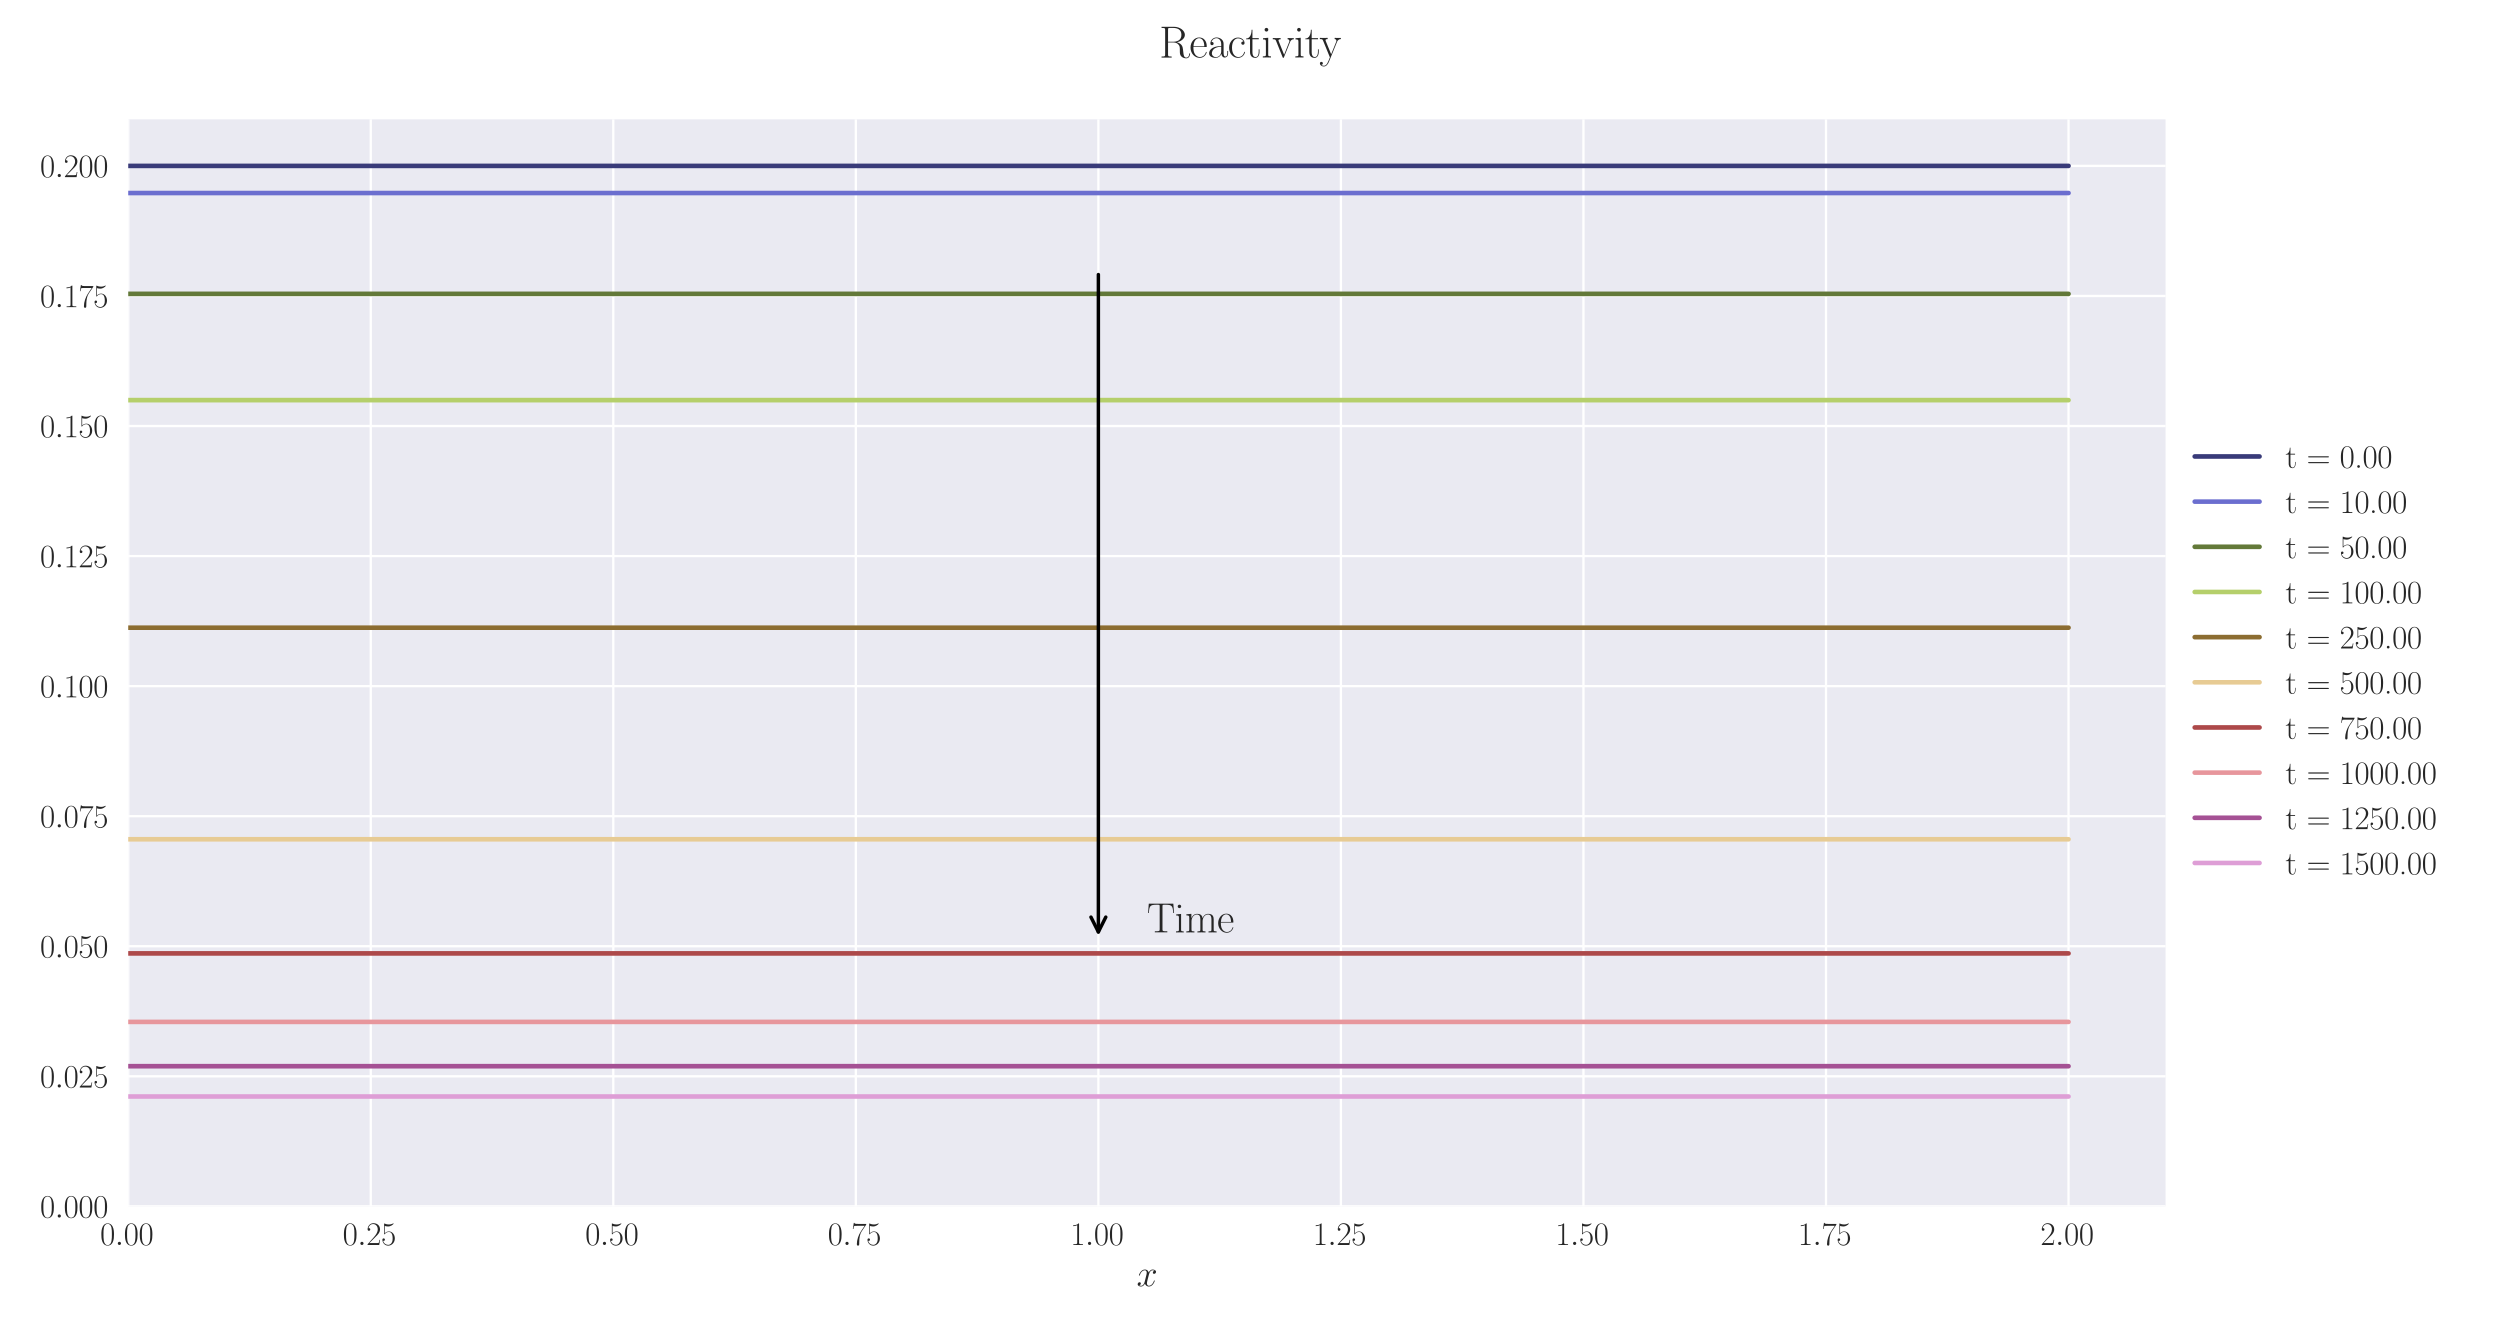 <?xml version="1.0" encoding="utf-8" standalone="no"?>
<!DOCTYPE svg PUBLIC "-//W3C//DTD SVG 1.1//EN"
  "http://www.w3.org/Graphics/SVG/1.1/DTD/svg11.dtd">
<svg xmlns:xlink="http://www.w3.org/1999/xlink" width="1080pt" height="576pt" viewBox="0 0 1080 576" xmlns="http://www.w3.org/2000/svg" version="1.1">
 <defs>
  <style type="text/css">*{stroke-linejoin: round; stroke-linecap: butt}</style>
 </defs>
 <g id="figure_1">
  <g id="patch_1">
   <path d="M 0 576 
L 1080 576 
L 1080 0 
L 0 0 
z
" style="fill: #ffffff"/>
  </g>
  <g id="axes_1">
   <g id="patch_2">
    <path d="M 55.388 521.153 
L 935.518 521.153 
L 935.518 51.564 
L 55.388 51.564 
z
" style="fill: #eaeaf2"/>
   </g>
   <g id="matplotlib.axis_1">
    <g id="xtick_1">
     <g id="line2d_1">
      <path d="M 55.388 521.153 
L 55.388 51.564 
" clip-path="url(#p9c753f3f48)" style="fill: none; stroke: #ffffff; stroke-linecap: round"/>
     </g>
     <g id="line2d_2"/>
     <g id="text_1">
      <!-- $\mathdefault{0.00}$ -->
      <g style="fill: #262626" transform="translate(43.248 537.839) scale(0.14 -0.14)">
       <defs>
        <path id="CMR17-30" d="M 2688 2025 
C 2688 2416 2682 3080 2413 3591 
C 2176 4039 1798 4198 1466 4198 
C 1158 4198 768 4058 525 3597 
C 269 3118 243 2524 243 2025 
C 243 1661 250 1106 448 619 
C 723 -39 1216 -128 1466 -128 
C 1760 -128 2208 -7 2470 600 
C 2662 1042 2688 1559 2688 2025 
z
M 1466 -26 
C 1056 -26 813 325 723 812 
C 653 1188 653 1738 653 2096 
C 653 2588 653 2997 736 3387 
C 858 3929 1216 4096 1466 4096 
C 1728 4096 2067 3923 2189 3400 
C 2272 3036 2278 2607 2278 2096 
C 2278 1680 2278 1169 2202 792 
C 2067 95 1690 -26 1466 -26 
z
" transform="scale(0.016)"/>
        <path id="CMMI12-3a" d="M 1178 307 
C 1178 492 1024 619 870 619 
C 685 619 557 466 557 313 
C 557 128 710 0 864 0 
C 1050 0 1178 153 1178 307 
z
" transform="scale(0.016)"/>
       </defs>
       <use xlink:href="#CMR17-30" transform="scale(0.996)"/>
       <use xlink:href="#CMMI12-3a" transform="translate(45.69 0) scale(0.996)"/>
       <use xlink:href="#CMR17-30" transform="translate(72.788 0) scale(0.996)"/>
       <use xlink:href="#CMR17-30" transform="translate(118.478 0) scale(0.996)"/>
      </g>
     </g>
    </g>
    <g id="xtick_2">
     <g id="line2d_3">
      <path d="M 160.165 521.153 
L 160.165 51.564 
" clip-path="url(#p9c753f3f48)" style="fill: none; stroke: #ffffff; stroke-linecap: round"/>
     </g>
     <g id="line2d_4"/>
     <g id="text_2">
      <!-- $\mathdefault{0.25}$ -->
      <g style="fill: #262626" transform="translate(148.025 537.839) scale(0.14 -0.14)">
       <defs>
        <path id="CMR17-32" d="M 2669 989 
L 2554 989 
C 2490 536 2438 459 2413 420 
C 2381 369 1920 369 1830 369 
L 602 369 
C 832 619 1280 1072 1824 1597 
C 2214 1967 2669 2402 2669 3035 
C 2669 3790 2067 4224 1395 4224 
C 691 4224 262 3604 262 3030 
C 262 2780 448 2748 525 2748 
C 589 2748 781 2787 781 3010 
C 781 3207 614 3264 525 3264 
C 486 3264 448 3258 422 3245 
C 544 3790 915 4058 1306 4058 
C 1862 4058 2227 3617 2227 3035 
C 2227 2479 1901 2000 1536 1584 
L 262 146 
L 262 0 
L 2515 0 
L 2669 989 
z
" transform="scale(0.016)"/>
        <path id="CMR17-35" d="M 730 3692 
C 794 3666 1056 3584 1325 3584 
C 1920 3584 2246 3911 2432 4100 
C 2432 4157 2432 4192 2394 4192 
C 2387 4192 2374 4192 2323 4163 
C 2099 4058 1837 3973 1517 3973 
C 1325 3973 1037 3999 723 4139 
C 653 4171 640 4171 634 4171 
C 602 4171 595 4164 595 4037 
L 595 2203 
C 595 2089 595 2057 659 2057 
C 691 2057 704 2070 736 2114 
C 941 2401 1222 2522 1542 2522 
C 1766 2522 2246 2382 2246 1289 
C 2246 1085 2246 715 2054 421 
C 1894 159 1645 25 1370 25 
C 947 25 518 320 403 814 
C 429 807 480 795 506 795 
C 589 795 749 840 749 1038 
C 749 1210 627 1280 506 1280 
C 358 1280 262 1190 262 1011 
C 262 454 704 -128 1382 -128 
C 2042 -128 2669 440 2669 1264 
C 2669 2030 2170 2624 1549 2624 
C 1222 2624 947 2503 730 2274 
L 730 3692 
z
" transform="scale(0.016)"/>
       </defs>
       <use xlink:href="#CMR17-30" transform="scale(0.996)"/>
       <use xlink:href="#CMMI12-3a" transform="translate(45.69 0) scale(0.996)"/>
       <use xlink:href="#CMR17-32" transform="translate(72.788 0) scale(0.996)"/>
       <use xlink:href="#CMR17-35" transform="translate(118.478 0) scale(0.996)"/>
      </g>
     </g>
    </g>
    <g id="xtick_3">
     <g id="line2d_5">
      <path d="M 264.942 521.153 
L 264.942 51.564 
" clip-path="url(#p9c753f3f48)" style="fill: none; stroke: #ffffff; stroke-linecap: round"/>
     </g>
     <g id="line2d_6"/>
     <g id="text_3">
      <!-- $\mathdefault{0.50}$ -->
      <g style="fill: #262626" transform="translate(252.803 537.839) scale(0.14 -0.14)">
       <use xlink:href="#CMR17-30" transform="scale(0.996)"/>
       <use xlink:href="#CMMI12-3a" transform="translate(45.69 0) scale(0.996)"/>
       <use xlink:href="#CMR17-35" transform="translate(72.788 0) scale(0.996)"/>
       <use xlink:href="#CMR17-30" transform="translate(118.478 0) scale(0.996)"/>
      </g>
     </g>
    </g>
    <g id="xtick_4">
     <g id="line2d_7">
      <path d="M 369.72 521.153 
L 369.72 51.564 
" clip-path="url(#p9c753f3f48)" style="fill: none; stroke: #ffffff; stroke-linecap: round"/>
     </g>
     <g id="line2d_8"/>
     <g id="text_4">
      <!-- $\mathdefault{0.75}$ -->
      <g style="fill: #262626" transform="translate(357.58 537.839) scale(0.14 -0.14)">
       <defs>
        <path id="CMR17-37" d="M 2886 3941 
L 2886 4081 
L 1382 4081 
C 634 4081 621 4165 595 4288 
L 480 4288 
L 294 3094 
L 410 3094 
C 429 3215 474 3540 550 3661 
C 589 3712 1062 3712 1171 3712 
L 2579 3712 
L 1869 2661 
C 1395 1954 1069 999 1069 165 
C 1069 89 1069 -128 1299 -128 
C 1530 -128 1530 89 1530 171 
L 1530 465 
C 1530 1508 1709 2196 2003 2636 
L 2886 3941 
z
" transform="scale(0.016)"/>
       </defs>
       <use xlink:href="#CMR17-30" transform="scale(0.996)"/>
       <use xlink:href="#CMMI12-3a" transform="translate(45.69 0) scale(0.996)"/>
       <use xlink:href="#CMR17-37" transform="translate(72.788 0) scale(0.996)"/>
       <use xlink:href="#CMR17-35" transform="translate(118.478 0) scale(0.996)"/>
      </g>
     </g>
    </g>
    <g id="xtick_5">
     <g id="line2d_9">
      <path d="M 474.497 521.153 
L 474.497 51.564 
" clip-path="url(#p9c753f3f48)" style="fill: none; stroke: #ffffff; stroke-linecap: round"/>
     </g>
     <g id="line2d_10"/>
     <g id="text_5">
      <!-- $\mathdefault{1.00}$ -->
      <g style="fill: #262626" transform="translate(462.358 537.839) scale(0.14 -0.14)">
       <defs>
        <path id="CMR17-31" d="M 1702 4058 
C 1702 4192 1696 4192 1606 4192 
C 1357 3916 979 3827 621 3827 
C 602 3827 570 3827 563 3808 
C 557 3795 557 3782 557 3648 
C 755 3648 1088 3686 1344 3839 
L 1344 461 
C 1344 236 1331 160 781 160 
L 589 160 
L 589 0 
C 896 0 1216 0 1523 0 
C 1830 0 2150 0 2458 0 
L 2458 160 
L 2266 160 
C 1715 160 1702 230 1702 458 
L 1702 4058 
z
" transform="scale(0.016)"/>
       </defs>
       <use xlink:href="#CMR17-31" transform="scale(0.996)"/>
       <use xlink:href="#CMMI12-3a" transform="translate(45.69 0) scale(0.996)"/>
       <use xlink:href="#CMR17-30" transform="translate(72.788 0) scale(0.996)"/>
       <use xlink:href="#CMR17-30" transform="translate(118.478 0) scale(0.996)"/>
      </g>
     </g>
    </g>
    <g id="xtick_6">
     <g id="line2d_11">
      <path d="M 579.275 521.153 
L 579.275 51.564 
" clip-path="url(#p9c753f3f48)" style="fill: none; stroke: #ffffff; stroke-linecap: round"/>
     </g>
     <g id="line2d_12"/>
     <g id="text_6">
      <!-- $\mathdefault{1.25}$ -->
      <g style="fill: #262626" transform="translate(567.135 537.839) scale(0.14 -0.14)">
       <use xlink:href="#CMR17-31" transform="scale(0.996)"/>
       <use xlink:href="#CMMI12-3a" transform="translate(45.69 0) scale(0.996)"/>
       <use xlink:href="#CMR17-32" transform="translate(72.788 0) scale(0.996)"/>
       <use xlink:href="#CMR17-35" transform="translate(118.478 0) scale(0.996)"/>
      </g>
     </g>
    </g>
    <g id="xtick_7">
     <g id="line2d_13">
      <path d="M 684.052 521.153 
L 684.052 51.564 
" clip-path="url(#p9c753f3f48)" style="fill: none; stroke: #ffffff; stroke-linecap: round"/>
     </g>
     <g id="line2d_14"/>
     <g id="text_7">
      <!-- $\mathdefault{1.50}$ -->
      <g style="fill: #262626" transform="translate(671.912 537.839) scale(0.14 -0.14)">
       <use xlink:href="#CMR17-31" transform="scale(0.996)"/>
       <use xlink:href="#CMMI12-3a" transform="translate(45.69 0) scale(0.996)"/>
       <use xlink:href="#CMR17-35" transform="translate(72.788 0) scale(0.996)"/>
       <use xlink:href="#CMR17-30" transform="translate(118.478 0) scale(0.996)"/>
      </g>
     </g>
    </g>
    <g id="xtick_8">
     <g id="line2d_15">
      <path d="M 788.829 521.153 
L 788.829 51.564 
" clip-path="url(#p9c753f3f48)" style="fill: none; stroke: #ffffff; stroke-linecap: round"/>
     </g>
     <g id="line2d_16"/>
     <g id="text_8">
      <!-- $\mathdefault{1.75}$ -->
      <g style="fill: #262626" transform="translate(776.69 537.839) scale(0.14 -0.14)">
       <use xlink:href="#CMR17-31" transform="scale(0.996)"/>
       <use xlink:href="#CMMI12-3a" transform="translate(45.69 0) scale(0.996)"/>
       <use xlink:href="#CMR17-37" transform="translate(72.788 0) scale(0.996)"/>
       <use xlink:href="#CMR17-35" transform="translate(118.478 0) scale(0.996)"/>
      </g>
     </g>
    </g>
    <g id="xtick_9">
     <g id="line2d_17">
      <path d="M 893.607 521.153 
L 893.607 51.564 
" clip-path="url(#p9c753f3f48)" style="fill: none; stroke: #ffffff; stroke-linecap: round"/>
     </g>
     <g id="line2d_18"/>
     <g id="text_9">
      <!-- $\mathdefault{2.00}$ -->
      <g style="fill: #262626" transform="translate(881.467 537.839) scale(0.14 -0.14)">
       <use xlink:href="#CMR17-32" transform="scale(0.996)"/>
       <use xlink:href="#CMMI12-3a" transform="translate(45.69 0) scale(0.996)"/>
       <use xlink:href="#CMR17-30" transform="translate(72.788 0) scale(0.996)"/>
       <use xlink:href="#CMR17-30" transform="translate(118.478 0) scale(0.996)"/>
      </g>
     </g>
    </g>
    <g id="text_10">
     <!-- $x$ -->
     <g style="fill: #262626" transform="translate(491.018 555.621) scale(0.16 -0.16)">
      <defs>
       <path id="CMMI12-78" d="M 3034 2606 
C 2829 2567 2752 2414 2752 2293 
C 2752 2139 2874 2088 2963 2088 
C 3155 2088 3290 2254 3290 2427 
C 3290 2695 2982 2816 2714 2816 
C 2323 2816 2106 2433 2048 2312 
C 1901 2816 1504 2816 1389 2816 
C 736 2816 390 1980 390 1839 
C 390 1814 416 1782 461 1782 
C 512 1782 525 1820 538 1846 
C 755 2555 1184 2689 1370 2689 
C 1658 2689 1715 2420 1715 2267 
C 1715 2127 1677 1980 1600 1673 
L 1382 798 
C 1286 415 1101 64 762 64 
C 730 64 570 64 435 147 
C 666 192 717 383 717 460 
C 717 588 621 664 499 664 
C 346 664 179 530 179 326 
C 179 57 480 -64 755 -64 
C 1062 -64 1280 179 1414 441 
C 1517 64 1837 -64 2074 -64 
C 2726 -64 3072 773 3072 913 
C 3072 945 3046 971 3008 971 
C 2950 971 2944 939 2925 888 
C 2752 326 2381 64 2093 64 
C 1869 64 1747 230 1747 492 
C 1747 632 1773 734 1875 1156 
L 2099 2024 
C 2195 2408 2413 2689 2707 2689 
C 2720 2689 2899 2689 3034 2606 
z
" transform="scale(0.016)"/>
      </defs>
      <use xlink:href="#CMMI12-78" transform="scale(0.996)"/>
     </g>
    </g>
   </g>
   <g id="matplotlib.axis_2">
    <g id="ytick_1">
     <g id="line2d_19">
      <path d="M 55.388 521.153 
L 935.518 521.153 
" clip-path="url(#p9c753f3f48)" style="fill: none; stroke: #ffffff; stroke-linecap: round"/>
     </g>
     <g id="line2d_20"/>
     <g id="text_11">
      <!-- $\mathdefault{0.000}$ -->
      <g style="fill: #262626" transform="translate(17.28 525.996) scale(0.14 -0.14)">
       <use xlink:href="#CMR17-30" transform="scale(0.996)"/>
       <use xlink:href="#CMMI12-3a" transform="translate(45.69 0) scale(0.996)"/>
       <use xlink:href="#CMR17-30" transform="translate(72.788 0) scale(0.996)"/>
       <use xlink:href="#CMR17-30" transform="translate(118.478 0) scale(0.996)"/>
       <use xlink:href="#CMR17-30" transform="translate(164.169 0) scale(0.996)"/>
      </g>
     </g>
    </g>
    <g id="ytick_2">
     <g id="line2d_21">
      <path d="M 55.388 464.967 
L 935.518 464.967 
" clip-path="url(#p9c753f3f48)" style="fill: none; stroke: #ffffff; stroke-linecap: round"/>
     </g>
     <g id="line2d_22"/>
     <g id="text_12">
      <!-- $\mathdefault{0.025}$ -->
      <g style="fill: #262626" transform="translate(17.28 469.81) scale(0.14 -0.14)">
       <use xlink:href="#CMR17-30" transform="scale(0.996)"/>
       <use xlink:href="#CMMI12-3a" transform="translate(45.69 0) scale(0.996)"/>
       <use xlink:href="#CMR17-30" transform="translate(72.788 0) scale(0.996)"/>
       <use xlink:href="#CMR17-32" transform="translate(118.478 0) scale(0.996)"/>
       <use xlink:href="#CMR17-35" transform="translate(164.169 0) scale(0.996)"/>
      </g>
     </g>
    </g>
    <g id="ytick_3">
     <g id="line2d_23">
      <path d="M 55.388 408.781 
L 935.518 408.781 
" clip-path="url(#p9c753f3f48)" style="fill: none; stroke: #ffffff; stroke-linecap: round"/>
     </g>
     <g id="line2d_24"/>
     <g id="text_13">
      <!-- $\mathdefault{0.050}$ -->
      <g style="fill: #262626" transform="translate(17.28 413.624) scale(0.14 -0.14)">
       <use xlink:href="#CMR17-30" transform="scale(0.996)"/>
       <use xlink:href="#CMMI12-3a" transform="translate(45.69 0) scale(0.996)"/>
       <use xlink:href="#CMR17-30" transform="translate(72.788 0) scale(0.996)"/>
       <use xlink:href="#CMR17-35" transform="translate(118.478 0) scale(0.996)"/>
       <use xlink:href="#CMR17-30" transform="translate(164.169 0) scale(0.996)"/>
      </g>
     </g>
    </g>
    <g id="ytick_4">
     <g id="line2d_25">
      <path d="M 55.388 352.595 
L 935.518 352.595 
" clip-path="url(#p9c753f3f48)" style="fill: none; stroke: #ffffff; stroke-linecap: round"/>
     </g>
     <g id="line2d_26"/>
     <g id="text_14">
      <!-- $\mathdefault{0.075}$ -->
      <g style="fill: #262626" transform="translate(17.28 357.438) scale(0.14 -0.14)">
       <use xlink:href="#CMR17-30" transform="scale(0.996)"/>
       <use xlink:href="#CMMI12-3a" transform="translate(45.69 0) scale(0.996)"/>
       <use xlink:href="#CMR17-30" transform="translate(72.788 0) scale(0.996)"/>
       <use xlink:href="#CMR17-37" transform="translate(118.478 0) scale(0.996)"/>
       <use xlink:href="#CMR17-35" transform="translate(164.169 0) scale(0.996)"/>
      </g>
     </g>
    </g>
    <g id="ytick_5">
     <g id="line2d_27">
      <path d="M 55.388 296.409 
L 935.518 296.409 
" clip-path="url(#p9c753f3f48)" style="fill: none; stroke: #ffffff; stroke-linecap: round"/>
     </g>
     <g id="line2d_28"/>
     <g id="text_15">
      <!-- $\mathdefault{0.100}$ -->
      <g style="fill: #262626" transform="translate(17.28 301.252) scale(0.14 -0.14)">
       <use xlink:href="#CMR17-30" transform="scale(0.996)"/>
       <use xlink:href="#CMMI12-3a" transform="translate(45.69 0) scale(0.996)"/>
       <use xlink:href="#CMR17-31" transform="translate(72.788 0) scale(0.996)"/>
       <use xlink:href="#CMR17-30" transform="translate(118.478 0) scale(0.996)"/>
       <use xlink:href="#CMR17-30" transform="translate(164.169 0) scale(0.996)"/>
      </g>
     </g>
    </g>
    <g id="ytick_6">
     <g id="line2d_29">
      <path d="M 55.388 240.223 
L 935.518 240.223 
" clip-path="url(#p9c753f3f48)" style="fill: none; stroke: #ffffff; stroke-linecap: round"/>
     </g>
     <g id="line2d_30"/>
     <g id="text_16">
      <!-- $\mathdefault{0.125}$ -->
      <g style="fill: #262626" transform="translate(17.28 245.066) scale(0.14 -0.14)">
       <use xlink:href="#CMR17-30" transform="scale(0.996)"/>
       <use xlink:href="#CMMI12-3a" transform="translate(45.69 0) scale(0.996)"/>
       <use xlink:href="#CMR17-31" transform="translate(72.788 0) scale(0.996)"/>
       <use xlink:href="#CMR17-32" transform="translate(118.478 0) scale(0.996)"/>
       <use xlink:href="#CMR17-35" transform="translate(164.169 0) scale(0.996)"/>
      </g>
     </g>
    </g>
    <g id="ytick_7">
     <g id="line2d_31">
      <path d="M 55.388 184.037 
L 935.518 184.037 
" clip-path="url(#p9c753f3f48)" style="fill: none; stroke: #ffffff; stroke-linecap: round"/>
     </g>
     <g id="line2d_32"/>
     <g id="text_17">
      <!-- $\mathdefault{0.150}$ -->
      <g style="fill: #262626" transform="translate(17.28 188.88) scale(0.14 -0.14)">
       <use xlink:href="#CMR17-30" transform="scale(0.996)"/>
       <use xlink:href="#CMMI12-3a" transform="translate(45.69 0) scale(0.996)"/>
       <use xlink:href="#CMR17-31" transform="translate(72.788 0) scale(0.996)"/>
       <use xlink:href="#CMR17-35" transform="translate(118.478 0) scale(0.996)"/>
       <use xlink:href="#CMR17-30" transform="translate(164.169 0) scale(0.996)"/>
      </g>
     </g>
    </g>
    <g id="ytick_8">
     <g id="line2d_33">
      <path d="M 55.388 127.851 
L 935.518 127.851 
" clip-path="url(#p9c753f3f48)" style="fill: none; stroke: #ffffff; stroke-linecap: round"/>
     </g>
     <g id="line2d_34"/>
     <g id="text_18">
      <!-- $\mathdefault{0.175}$ -->
      <g style="fill: #262626" transform="translate(17.28 132.694) scale(0.14 -0.14)">
       <use xlink:href="#CMR17-30" transform="scale(0.996)"/>
       <use xlink:href="#CMMI12-3a" transform="translate(45.69 0) scale(0.996)"/>
       <use xlink:href="#CMR17-31" transform="translate(72.788 0) scale(0.996)"/>
       <use xlink:href="#CMR17-37" transform="translate(118.478 0) scale(0.996)"/>
       <use xlink:href="#CMR17-35" transform="translate(164.169 0) scale(0.996)"/>
      </g>
     </g>
    </g>
    <g id="ytick_9">
     <g id="line2d_35">
      <path d="M 55.388 71.665 
L 935.518 71.665 
" clip-path="url(#p9c753f3f48)" style="fill: none; stroke: #ffffff; stroke-linecap: round"/>
     </g>
     <g id="line2d_36"/>
     <g id="text_19">
      <!-- $\mathdefault{0.200}$ -->
      <g style="fill: #262626" transform="translate(17.28 76.508) scale(0.14 -0.14)">
       <use xlink:href="#CMR17-30" transform="scale(0.996)"/>
       <use xlink:href="#CMMI12-3a" transform="translate(45.69 0) scale(0.996)"/>
       <use xlink:href="#CMR17-32" transform="translate(72.788 0) scale(0.996)"/>
       <use xlink:href="#CMR17-30" transform="translate(118.478 0) scale(0.996)"/>
       <use xlink:href="#CMR17-30" transform="translate(164.169 0) scale(0.996)"/>
      </g>
     </g>
    </g>
   </g>
   <g id="line2d_37">
    <path d="M 55.388 71.665 
L 63.77 71.665 
L 72.152 71.665 
L 80.534 71.665 
L 88.916 71.665 
L 97.299 71.665 
L 105.681 71.665 
L 114.063 71.665 
L 122.445 71.665 
L 130.827 71.665 
L 139.209 71.665 
L 147.592 71.665 
L 155.974 71.665 
L 164.356 71.665 
L 172.738 71.665 
L 181.12 71.665 
L 189.503 71.665 
L 197.885 71.665 
L 206.267 71.665 
L 214.649 71.665 
L 223.031 71.665 
L 231.414 71.665 
L 239.796 71.665 
L 248.178 71.665 
L 256.56 71.665 
L 264.942 71.665 
L 273.325 71.665 
L 281.707 71.665 
L 290.089 71.665 
L 298.471 71.665 
L 306.853 71.665 
L 315.235 71.665 
L 323.618 71.665 
L 332 71.665 
L 340.382 71.665 
L 348.764 71.665 
L 357.146 71.665 
L 365.529 71.665 
L 373.911 71.665 
L 382.293 71.665 
L 390.675 71.665 
L 399.057 71.665 
L 407.44 71.665 
L 415.822 71.665 
L 424.204 71.665 
L 432.586 71.665 
L 440.968 71.665 
L 449.351 71.665 
L 457.733 71.665 
L 466.115 71.665 
L 474.497 71.665 
L 482.879 71.665 
L 491.262 71.665 
L 499.644 71.665 
L 508.026 71.665 
L 516.408 71.665 
L 524.79 71.665 
L 533.172 71.665 
L 541.555 71.665 
L 549.937 71.665 
L 558.319 71.665 
L 566.701 71.665 
L 575.083 71.665 
L 583.466 71.665 
L 591.848 71.665 
L 600.23 71.665 
L 608.612 71.665 
L 616.994 71.665 
L 625.377 71.665 
L 633.759 71.665 
L 642.141 71.665 
L 650.523 71.665 
L 658.905 71.665 
L 667.288 71.665 
L 675.67 71.665 
L 684.052 71.665 
L 692.434 71.665 
L 700.816 71.665 
L 709.198 71.665 
L 717.581 71.665 
L 725.963 71.665 
L 734.345 71.665 
L 742.727 71.665 
L 751.109 71.665 
L 759.492 71.665 
L 767.874 71.665 
L 776.256 71.665 
L 784.638 71.665 
L 793.02 71.665 
L 801.403 71.665 
L 809.785 71.665 
L 818.167 71.665 
L 826.549 71.665 
L 834.931 71.665 
L 843.314 71.665 
L 851.696 71.665 
L 860.078 71.665 
L 868.46 71.665 
L 876.842 71.665 
L 885.225 71.665 
L 893.607 71.665 
" clip-path="url(#p9c753f3f48)" style="fill: none; stroke: #393b79; stroke-width: 2; stroke-linecap: round"/>
   </g>
   <g id="line2d_38">
    <path d="M 55.388 83.387 
L 63.77 83.387 
L 72.152 83.387 
L 80.534 83.387 
L 88.916 83.387 
L 97.299 83.387 
L 105.681 83.387 
L 114.063 83.387 
L 122.445 83.387 
L 130.827 83.387 
L 139.209 83.387 
L 147.592 83.387 
L 155.974 83.387 
L 164.356 83.387 
L 172.738 83.387 
L 181.12 83.387 
L 189.503 83.387 
L 197.885 83.387 
L 206.267 83.387 
L 214.649 83.387 
L 223.031 83.387 
L 231.414 83.387 
L 239.796 83.387 
L 248.178 83.387 
L 256.56 83.387 
L 264.942 83.387 
L 273.325 83.387 
L 281.707 83.387 
L 290.089 83.387 
L 298.471 83.387 
L 306.853 83.387 
L 315.235 83.387 
L 323.618 83.387 
L 332 83.387 
L 340.382 83.387 
L 348.764 83.387 
L 357.146 83.387 
L 365.529 83.387 
L 373.911 83.387 
L 382.293 83.387 
L 390.675 83.387 
L 399.057 83.387 
L 407.44 83.387 
L 415.822 83.387 
L 424.204 83.387 
L 432.586 83.387 
L 440.968 83.387 
L 449.351 83.387 
L 457.733 83.387 
L 466.115 83.387 
L 474.497 83.387 
L 482.879 83.387 
L 491.262 83.387 
L 499.644 83.387 
L 508.026 83.387 
L 516.408 83.387 
L 524.79 83.387 
L 533.172 83.387 
L 541.555 83.387 
L 549.937 83.387 
L 558.319 83.387 
L 566.701 83.387 
L 575.083 83.387 
L 583.466 83.387 
L 591.848 83.387 
L 600.23 83.387 
L 608.612 83.387 
L 616.994 83.387 
L 625.377 83.387 
L 633.759 83.387 
L 642.141 83.387 
L 650.523 83.387 
L 658.905 83.387 
L 667.288 83.387 
L 675.67 83.387 
L 684.052 83.387 
L 692.434 83.387 
L 700.816 83.387 
L 709.198 83.387 
L 717.581 83.387 
L 725.963 83.387 
L 734.345 83.387 
L 742.727 83.387 
L 751.109 83.387 
L 759.492 83.387 
L 767.874 83.387 
L 776.256 83.387 
L 784.638 83.387 
L 793.02 83.387 
L 801.403 83.387 
L 809.785 83.387 
L 818.167 83.387 
L 826.549 83.387 
L 834.931 83.387 
L 843.314 83.387 
L 851.696 83.387 
L 860.078 83.387 
L 868.46 83.387 
L 876.842 83.387 
L 885.225 83.387 
L 893.607 83.387 
" clip-path="url(#p9c753f3f48)" style="fill: none; stroke: #6b6ecf; stroke-width: 2; stroke-linecap: round"/>
   </g>
   <g id="line2d_39">
    <path d="M 55.388 126.954 
L 63.77 126.954 
L 72.152 126.954 
L 80.534 126.954 
L 88.916 126.954 
L 97.299 126.954 
L 105.681 126.954 
L 114.063 126.954 
L 122.445 126.954 
L 130.827 126.954 
L 139.209 126.954 
L 147.592 126.954 
L 155.974 126.954 
L 164.356 126.954 
L 172.738 126.954 
L 181.12 126.954 
L 189.503 126.954 
L 197.885 126.954 
L 206.267 126.954 
L 214.649 126.954 
L 223.031 126.954 
L 231.414 126.954 
L 239.796 126.954 
L 248.178 126.954 
L 256.56 126.954 
L 264.942 126.954 
L 273.325 126.954 
L 281.707 126.954 
L 290.089 126.954 
L 298.471 126.954 
L 306.853 126.954 
L 315.235 126.954 
L 323.618 126.954 
L 332 126.954 
L 340.382 126.954 
L 348.764 126.954 
L 357.146 126.954 
L 365.529 126.954 
L 373.911 126.954 
L 382.293 126.954 
L 390.675 126.954 
L 399.057 126.954 
L 407.44 126.954 
L 415.822 126.954 
L 424.204 126.954 
L 432.586 126.954 
L 440.968 126.954 
L 449.351 126.954 
L 457.733 126.954 
L 466.115 126.954 
L 474.497 126.954 
L 482.879 126.954 
L 491.262 126.954 
L 499.644 126.954 
L 508.026 126.954 
L 516.408 126.954 
L 524.79 126.954 
L 533.172 126.954 
L 541.555 126.954 
L 549.937 126.954 
L 558.319 126.954 
L 566.701 126.954 
L 575.083 126.954 
L 583.466 126.954 
L 591.848 126.954 
L 600.23 126.954 
L 608.612 126.954 
L 616.994 126.954 
L 625.377 126.954 
L 633.759 126.954 
L 642.141 126.954 
L 650.523 126.954 
L 658.905 126.954 
L 667.288 126.954 
L 675.67 126.954 
L 684.052 126.954 
L 692.434 126.954 
L 700.816 126.954 
L 709.198 126.954 
L 717.581 126.954 
L 725.963 126.954 
L 734.345 126.954 
L 742.727 126.954 
L 751.109 126.954 
L 759.492 126.954 
L 767.874 126.954 
L 776.256 126.954 
L 784.638 126.954 
L 793.02 126.954 
L 801.403 126.954 
L 809.785 126.954 
L 818.167 126.954 
L 826.549 126.954 
L 834.931 126.954 
L 843.314 126.954 
L 851.696 126.954 
L 860.078 126.954 
L 868.46 126.954 
L 876.842 126.954 
L 885.225 126.954 
L 893.607 126.954 
" clip-path="url(#p9c753f3f48)" style="fill: none; stroke: #637939; stroke-width: 2; stroke-linecap: round"/>
   </g>
   <g id="line2d_40">
    <path d="M 55.388 172.863 
L 63.77 172.863 
L 72.152 172.863 
L 80.534 172.863 
L 88.916 172.863 
L 97.299 172.863 
L 105.681 172.863 
L 114.063 172.863 
L 122.445 172.863 
L 130.827 172.863 
L 139.209 172.863 
L 147.592 172.863 
L 155.974 172.863 
L 164.356 172.863 
L 172.738 172.863 
L 181.12 172.863 
L 189.503 172.863 
L 197.885 172.863 
L 206.267 172.863 
L 214.649 172.863 
L 223.031 172.863 
L 231.414 172.863 
L 239.796 172.863 
L 248.178 172.863 
L 256.56 172.863 
L 264.942 172.863 
L 273.325 172.863 
L 281.707 172.863 
L 290.089 172.863 
L 298.471 172.863 
L 306.853 172.863 
L 315.235 172.863 
L 323.618 172.863 
L 332 172.863 
L 340.382 172.863 
L 348.764 172.863 
L 357.146 172.863 
L 365.529 172.863 
L 373.911 172.863 
L 382.293 172.863 
L 390.675 172.863 
L 399.057 172.863 
L 407.44 172.863 
L 415.822 172.863 
L 424.204 172.863 
L 432.586 172.863 
L 440.968 172.863 
L 449.351 172.863 
L 457.733 172.863 
L 466.115 172.863 
L 474.497 172.863 
L 482.879 172.863 
L 491.262 172.863 
L 499.644 172.863 
L 508.026 172.863 
L 516.408 172.863 
L 524.79 172.863 
L 533.172 172.863 
L 541.555 172.863 
L 549.937 172.863 
L 558.319 172.863 
L 566.701 172.863 
L 575.083 172.863 
L 583.466 172.863 
L 591.848 172.863 
L 600.23 172.863 
L 608.612 172.863 
L 616.994 172.863 
L 625.377 172.863 
L 633.759 172.863 
L 642.141 172.863 
L 650.523 172.863 
L 658.905 172.863 
L 667.288 172.863 
L 675.67 172.863 
L 684.052 172.863 
L 692.434 172.863 
L 700.816 172.863 
L 709.198 172.863 
L 717.581 172.863 
L 725.963 172.863 
L 734.345 172.863 
L 742.727 172.863 
L 751.109 172.863 
L 759.492 172.863 
L 767.874 172.863 
L 776.256 172.863 
L 784.638 172.863 
L 793.02 172.863 
L 801.403 172.863 
L 809.785 172.863 
L 818.167 172.863 
L 826.549 172.863 
L 834.931 172.863 
L 843.314 172.863 
L 851.696 172.863 
L 860.078 172.863 
L 868.46 172.863 
L 876.842 172.863 
L 885.225 172.863 
L 893.607 172.863 
" clip-path="url(#p9c753f3f48)" style="fill: none; stroke: #b5cf6b; stroke-width: 2; stroke-linecap: round"/>
   </g>
   <g id="line2d_41">
    <path d="M 55.388 271.163 
L 63.77 271.163 
L 72.152 271.163 
L 80.534 271.163 
L 88.916 271.163 
L 97.299 271.163 
L 105.681 271.163 
L 114.063 271.163 
L 122.445 271.163 
L 130.827 271.163 
L 139.209 271.163 
L 147.592 271.163 
L 155.974 271.163 
L 164.356 271.163 
L 172.738 271.163 
L 181.12 271.163 
L 189.503 271.163 
L 197.885 271.163 
L 206.267 271.163 
L 214.649 271.163 
L 223.031 271.163 
L 231.414 271.163 
L 239.796 271.163 
L 248.178 271.163 
L 256.56 271.163 
L 264.942 271.163 
L 273.325 271.163 
L 281.707 271.163 
L 290.089 271.163 
L 298.471 271.163 
L 306.853 271.163 
L 315.235 271.163 
L 323.618 271.163 
L 332 271.163 
L 340.382 271.163 
L 348.764 271.163 
L 357.146 271.163 
L 365.529 271.163 
L 373.911 271.163 
L 382.293 271.163 
L 390.675 271.163 
L 399.057 271.163 
L 407.44 271.163 
L 415.822 271.163 
L 424.204 271.163 
L 432.586 271.163 
L 440.968 271.163 
L 449.351 271.163 
L 457.733 271.163 
L 466.115 271.163 
L 474.497 271.163 
L 482.879 271.163 
L 491.262 271.163 
L 499.644 271.163 
L 508.026 271.163 
L 516.408 271.163 
L 524.79 271.163 
L 533.172 271.163 
L 541.555 271.163 
L 549.937 271.163 
L 558.319 271.163 
L 566.701 271.163 
L 575.083 271.163 
L 583.466 271.163 
L 591.848 271.163 
L 600.23 271.163 
L 608.612 271.163 
L 616.994 271.163 
L 625.377 271.163 
L 633.759 271.163 
L 642.141 271.163 
L 650.523 271.163 
L 658.905 271.163 
L 667.288 271.163 
L 675.67 271.163 
L 684.052 271.163 
L 692.434 271.163 
L 700.816 271.163 
L 709.198 271.163 
L 717.581 271.163 
L 725.963 271.163 
L 734.345 271.163 
L 742.727 271.163 
L 751.109 271.163 
L 759.492 271.163 
L 767.874 271.163 
L 776.256 271.163 
L 784.638 271.163 
L 793.02 271.163 
L 801.403 271.163 
L 809.785 271.163 
L 818.167 271.163 
L 826.549 271.163 
L 834.931 271.163 
L 843.314 271.163 
L 851.696 271.163 
L 860.078 271.163 
L 868.46 271.163 
L 876.842 271.163 
L 885.225 271.163 
L 893.607 271.163 
" clip-path="url(#p9c753f3f48)" style="fill: none; stroke: #8c6d31; stroke-width: 2; stroke-linecap: round"/>
   </g>
   <g id="line2d_42">
    <path d="M 55.388 362.567 
L 63.77 362.567 
L 72.152 362.567 
L 80.534 362.567 
L 88.916 362.567 
L 97.299 362.567 
L 105.681 362.567 
L 114.063 362.567 
L 122.445 362.567 
L 130.827 362.567 
L 139.209 362.567 
L 147.592 362.567 
L 155.974 362.567 
L 164.356 362.567 
L 172.738 362.567 
L 181.12 362.567 
L 189.503 362.567 
L 197.885 362.567 
L 206.267 362.567 
L 214.649 362.567 
L 223.031 362.567 
L 231.414 362.567 
L 239.796 362.567 
L 248.178 362.567 
L 256.56 362.567 
L 264.942 362.567 
L 273.325 362.567 
L 281.707 362.567 
L 290.089 362.567 
L 298.471 362.567 
L 306.853 362.567 
L 315.235 362.567 
L 323.618 362.567 
L 332 362.567 
L 340.382 362.567 
L 348.764 362.567 
L 357.146 362.567 
L 365.529 362.567 
L 373.911 362.567 
L 382.293 362.567 
L 390.675 362.567 
L 399.057 362.567 
L 407.44 362.567 
L 415.822 362.567 
L 424.204 362.567 
L 432.586 362.567 
L 440.968 362.567 
L 449.351 362.567 
L 457.733 362.567 
L 466.115 362.567 
L 474.497 362.567 
L 482.879 362.567 
L 491.262 362.567 
L 499.644 362.567 
L 508.026 362.567 
L 516.408 362.567 
L 524.79 362.567 
L 533.172 362.567 
L 541.555 362.567 
L 549.937 362.567 
L 558.319 362.567 
L 566.701 362.567 
L 575.083 362.567 
L 583.466 362.567 
L 591.848 362.567 
L 600.23 362.567 
L 608.612 362.567 
L 616.994 362.567 
L 625.377 362.567 
L 633.759 362.567 
L 642.141 362.567 
L 650.523 362.567 
L 658.905 362.567 
L 667.288 362.567 
L 675.67 362.567 
L 684.052 362.567 
L 692.434 362.567 
L 700.816 362.567 
L 709.198 362.567 
L 717.581 362.567 
L 725.963 362.567 
L 734.345 362.567 
L 742.727 362.567 
L 751.109 362.567 
L 759.492 362.567 
L 767.874 362.567 
L 776.256 362.567 
L 784.638 362.567 
L 793.02 362.567 
L 801.403 362.567 
L 809.785 362.567 
L 818.167 362.567 
L 826.549 362.567 
L 834.931 362.567 
L 843.314 362.567 
L 851.696 362.567 
L 860.078 362.567 
L 868.46 362.567 
L 876.842 362.567 
L 885.225 362.567 
L 893.607 362.567 
" clip-path="url(#p9c753f3f48)" style="fill: none; stroke: #e7cb94; stroke-width: 2; stroke-linecap: round"/>
   </g>
   <g id="line2d_43">
    <path d="M 55.388 411.872 
L 63.77 411.872 
L 72.152 411.872 
L 80.534 411.872 
L 88.916 411.872 
L 97.299 411.872 
L 105.681 411.872 
L 114.063 411.872 
L 122.445 411.872 
L 130.827 411.872 
L 139.209 411.872 
L 147.592 411.872 
L 155.974 411.872 
L 164.356 411.872 
L 172.738 411.872 
L 181.12 411.872 
L 189.503 411.872 
L 197.885 411.872 
L 206.267 411.872 
L 214.649 411.872 
L 223.031 411.872 
L 231.414 411.872 
L 239.796 411.872 
L 248.178 411.872 
L 256.56 411.872 
L 264.942 411.872 
L 273.325 411.872 
L 281.707 411.872 
L 290.089 411.872 
L 298.471 411.872 
L 306.853 411.872 
L 315.235 411.872 
L 323.618 411.872 
L 332 411.872 
L 340.382 411.872 
L 348.764 411.872 
L 357.146 411.872 
L 365.529 411.872 
L 373.911 411.872 
L 382.293 411.872 
L 390.675 411.872 
L 399.057 411.872 
L 407.44 411.872 
L 415.822 411.872 
L 424.204 411.872 
L 432.586 411.872 
L 440.968 411.872 
L 449.351 411.872 
L 457.733 411.872 
L 466.115 411.872 
L 474.497 411.872 
L 482.879 411.872 
L 491.262 411.872 
L 499.644 411.872 
L 508.026 411.872 
L 516.408 411.872 
L 524.79 411.872 
L 533.172 411.872 
L 541.555 411.872 
L 549.937 411.872 
L 558.319 411.872 
L 566.701 411.872 
L 575.083 411.872 
L 583.466 411.872 
L 591.848 411.872 
L 600.23 411.872 
L 608.612 411.872 
L 616.994 411.872 
L 625.377 411.872 
L 633.759 411.872 
L 642.141 411.872 
L 650.523 411.872 
L 658.905 411.872 
L 667.288 411.872 
L 675.67 411.872 
L 684.052 411.872 
L 692.434 411.872 
L 700.816 411.872 
L 709.198 411.872 
L 717.581 411.872 
L 725.963 411.872 
L 734.345 411.872 
L 742.727 411.872 
L 751.109 411.872 
L 759.492 411.872 
L 767.874 411.872 
L 776.256 411.872 
L 784.638 411.872 
L 793.02 411.872 
L 801.403 411.872 
L 809.785 411.872 
L 818.167 411.872 
L 826.549 411.872 
L 834.931 411.872 
L 843.314 411.872 
L 851.696 411.872 
L 860.078 411.872 
L 868.46 411.872 
L 876.842 411.872 
L 885.225 411.872 
L 893.607 411.872 
" clip-path="url(#p9c753f3f48)" style="fill: none; stroke: #ad494a; stroke-width: 2; stroke-linecap: round"/>
   </g>
   <g id="line2d_44">
    <path d="M 55.388 441.461 
L 63.77 441.461 
L 72.152 441.461 
L 80.534 441.461 
L 88.916 441.461 
L 97.299 441.461 
L 105.681 441.461 
L 114.063 441.461 
L 122.445 441.461 
L 130.827 441.461 
L 139.209 441.461 
L 147.592 441.461 
L 155.974 441.461 
L 164.356 441.461 
L 172.738 441.461 
L 181.12 441.461 
L 189.503 441.461 
L 197.885 441.461 
L 206.267 441.461 
L 214.649 441.461 
L 223.031 441.461 
L 231.414 441.461 
L 239.796 441.461 
L 248.178 441.461 
L 256.56 441.461 
L 264.942 441.461 
L 273.325 441.461 
L 281.707 441.461 
L 290.089 441.461 
L 298.471 441.461 
L 306.853 441.461 
L 315.235 441.461 
L 323.618 441.461 
L 332 441.461 
L 340.382 441.461 
L 348.764 441.461 
L 357.146 441.461 
L 365.529 441.461 
L 373.911 441.461 
L 382.293 441.461 
L 390.675 441.461 
L 399.057 441.461 
L 407.44 441.461 
L 415.822 441.461 
L 424.204 441.461 
L 432.586 441.461 
L 440.968 441.461 
L 449.351 441.461 
L 457.733 441.461 
L 466.115 441.461 
L 474.497 441.461 
L 482.879 441.461 
L 491.262 441.461 
L 499.644 441.461 
L 508.026 441.461 
L 516.408 441.461 
L 524.79 441.461 
L 533.172 441.461 
L 541.555 441.461 
L 549.937 441.461 
L 558.319 441.461 
L 566.701 441.461 
L 575.083 441.461 
L 583.466 441.461 
L 591.848 441.461 
L 600.23 441.461 
L 608.612 441.461 
L 616.994 441.461 
L 625.377 441.461 
L 633.759 441.461 
L 642.141 441.461 
L 650.523 441.461 
L 658.905 441.461 
L 667.288 441.461 
L 675.67 441.461 
L 684.052 441.461 
L 692.434 441.461 
L 700.816 441.461 
L 709.198 441.461 
L 717.581 441.461 
L 725.963 441.461 
L 734.345 441.461 
L 742.727 441.461 
L 751.109 441.461 
L 759.492 441.461 
L 767.874 441.461 
L 776.256 441.461 
L 784.638 441.461 
L 793.02 441.461 
L 801.403 441.461 
L 809.785 441.461 
L 818.167 441.461 
L 826.549 441.461 
L 834.931 441.461 
L 843.314 441.461 
L 851.696 441.461 
L 860.078 441.461 
L 868.46 441.461 
L 876.842 441.461 
L 885.225 441.461 
L 893.607 441.461 
" clip-path="url(#p9c753f3f48)" style="fill: none; stroke: #e7969c; stroke-width: 2; stroke-linecap: round"/>
   </g>
   <g id="line2d_45">
    <path d="M 55.388 460.602 
L 63.77 460.602 
L 72.152 460.602 
L 80.534 460.602 
L 88.916 460.602 
L 97.299 460.602 
L 105.681 460.602 
L 114.063 460.602 
L 122.445 460.602 
L 130.827 460.602 
L 139.209 460.602 
L 147.592 460.602 
L 155.974 460.602 
L 164.356 460.602 
L 172.738 460.602 
L 181.12 460.602 
L 189.503 460.602 
L 197.885 460.602 
L 206.267 460.602 
L 214.649 460.602 
L 223.031 460.602 
L 231.414 460.602 
L 239.796 460.602 
L 248.178 460.602 
L 256.56 460.602 
L 264.942 460.602 
L 273.325 460.602 
L 281.707 460.602 
L 290.089 460.602 
L 298.471 460.602 
L 306.853 460.602 
L 315.235 460.602 
L 323.618 460.602 
L 332 460.602 
L 340.382 460.602 
L 348.764 460.602 
L 357.146 460.602 
L 365.529 460.602 
L 373.911 460.602 
L 382.293 460.602 
L 390.675 460.602 
L 399.057 460.602 
L 407.44 460.602 
L 415.822 460.602 
L 424.204 460.602 
L 432.586 460.602 
L 440.968 460.602 
L 449.351 460.602 
L 457.733 460.602 
L 466.115 460.602 
L 474.497 460.602 
L 482.879 460.602 
L 491.262 460.602 
L 499.644 460.602 
L 508.026 460.602 
L 516.408 460.602 
L 524.79 460.602 
L 533.172 460.602 
L 541.555 460.602 
L 549.937 460.602 
L 558.319 460.602 
L 566.701 460.602 
L 575.083 460.602 
L 583.466 460.602 
L 591.848 460.602 
L 600.23 460.602 
L 608.612 460.602 
L 616.994 460.602 
L 625.377 460.602 
L 633.759 460.602 
L 642.141 460.602 
L 650.523 460.602 
L 658.905 460.602 
L 667.288 460.602 
L 675.67 460.602 
L 684.052 460.602 
L 692.434 460.602 
L 700.816 460.602 
L 709.198 460.602 
L 717.581 460.602 
L 725.963 460.602 
L 734.345 460.602 
L 742.727 460.602 
L 751.109 460.602 
L 759.492 460.602 
L 767.874 460.602 
L 776.256 460.602 
L 784.638 460.602 
L 793.02 460.602 
L 801.403 460.602 
L 809.785 460.602 
L 818.167 460.602 
L 826.549 460.602 
L 834.931 460.602 
L 843.314 460.602 
L 851.696 460.602 
L 860.078 460.602 
L 868.46 460.602 
L 876.842 460.602 
L 885.225 460.602 
L 893.607 460.602 
" clip-path="url(#p9c753f3f48)" style="fill: none; stroke: #a55194; stroke-width: 2; stroke-linecap: round"/>
   </g>
   <g id="line2d_46">
    <path d="M 55.388 473.691 
L 63.77 473.691 
L 72.152 473.691 
L 80.534 473.691 
L 88.916 473.691 
L 97.299 473.691 
L 105.681 473.691 
L 114.063 473.691 
L 122.445 473.691 
L 130.827 473.691 
L 139.209 473.691 
L 147.592 473.691 
L 155.974 473.691 
L 164.356 473.691 
L 172.738 473.691 
L 181.12 473.691 
L 189.503 473.691 
L 197.885 473.691 
L 206.267 473.691 
L 214.649 473.691 
L 223.031 473.691 
L 231.414 473.691 
L 239.796 473.691 
L 248.178 473.691 
L 256.56 473.691 
L 264.942 473.691 
L 273.325 473.691 
L 281.707 473.691 
L 290.089 473.691 
L 298.471 473.691 
L 306.853 473.691 
L 315.235 473.691 
L 323.618 473.691 
L 332 473.691 
L 340.382 473.691 
L 348.764 473.691 
L 357.146 473.691 
L 365.529 473.691 
L 373.911 473.691 
L 382.293 473.691 
L 390.675 473.691 
L 399.057 473.691 
L 407.44 473.691 
L 415.822 473.691 
L 424.204 473.691 
L 432.586 473.691 
L 440.968 473.691 
L 449.351 473.691 
L 457.733 473.691 
L 466.115 473.691 
L 474.497 473.691 
L 482.879 473.691 
L 491.262 473.691 
L 499.644 473.691 
L 508.026 473.691 
L 516.408 473.691 
L 524.79 473.691 
L 533.172 473.691 
L 541.555 473.691 
L 549.937 473.691 
L 558.319 473.691 
L 566.701 473.691 
L 575.083 473.691 
L 583.466 473.691 
L 591.848 473.691 
L 600.23 473.691 
L 608.612 473.691 
L 616.994 473.691 
L 625.377 473.691 
L 633.759 473.691 
L 642.141 473.691 
L 650.523 473.691 
L 658.905 473.691 
L 667.288 473.691 
L 675.67 473.691 
L 684.052 473.691 
L 692.434 473.691 
L 700.816 473.691 
L 709.198 473.691 
L 717.581 473.691 
L 725.963 473.691 
L 734.345 473.691 
L 742.727 473.691 
L 751.109 473.691 
L 759.492 473.691 
L 767.874 473.691 
L 776.256 473.691 
L 784.638 473.691 
L 793.02 473.691 
L 801.403 473.691 
L 809.785 473.691 
L 818.167 473.691 
L 826.549 473.691 
L 834.931 473.691 
L 843.314 473.691 
L 851.696 473.691 
L 860.078 473.691 
L 868.46 473.691 
L 876.842 473.691 
L 885.225 473.691 
L 893.607 473.691 
" clip-path="url(#p9c753f3f48)" style="fill: none; stroke: #de9ed6; stroke-width: 2; stroke-linecap: round"/>
   </g>
   <g id="patch_3">
    <path d="M 55.388 521.153 
L 55.388 51.564 
" style="fill: none"/>
   </g>
   <g id="patch_4">
    <path d="M 935.518 521.153 
L 935.518 51.564 
" style="fill: none"/>
   </g>
   <g id="patch_5">
    <path d="M 55.388 521.153 
L 935.518 521.153 
" style="fill: none"/>
   </g>
   <g id="patch_6">
    <path d="M 55.388 51.564 
L 935.518 51.564 
" style="fill: none"/>
   </g>
   <g id="patch_7">
    <path d="M 474.497 118.616 
Q 474.497 261.443 474.497 402.594 
" style="fill: none; stroke: #000000; stroke-width: 1.5; stroke-linecap: round"/>
    <path d="M 477.697 396.194 
L 474.497 402.594 
L 471.297 396.194 
" style="fill: none; stroke: #000000; stroke-width: 1.5; stroke-linecap: round"/>
   </g>
   <g id="text_20">
    <!-- Time -->
    <g style="fill: #262626" transform="translate(495.453 402.78) scale(0.18 -0.18)">
     <defs>
      <path id="CMR17-54" d="M 3981 4326 
L 288 4326 
L 179 2918 
L 294 2918 
C 378 3976 467 4160 1453 4160 
C 1568 4160 1754 4160 1805 4154 
C 1926 4135 1926 4058 1926 3912 
L 1926 459 
C 1926 230 1907 160 1376 160 
L 1197 160 
L 1197 0 
C 1504 0 1824 0 2138 0 
C 2451 0 2771 0 3078 0 
L 3078 160 
L 2899 160 
C 2368 160 2349 230 2349 459 
L 2349 3912 
C 2349 4052 2349 4129 2464 4154 
C 2515 4160 2701 4160 2816 4160 
C 3795 4160 3891 3976 3974 2918 
L 4090 2918 
L 3981 4326 
z
" transform="scale(0.016)"/>
      <path id="CMR17-69" d="M 992 3909 
C 992 4049 877 4170 730 4170 
C 589 4170 467 4056 467 3909 
C 467 3769 582 3648 730 3648 
C 870 3648 992 3763 992 3909 
z
M 243 2706 
L 243 2541 
C 602 2541 653 2502 653 2197 
L 653 427 
C 653 184 627 153 218 153 
L 218 -13 
C 371 0 646 0 806 0 
C 960 0 1222 0 1370 -13 
L 1370 153 
C 992 153 979 191 979 420 
L 979 2776 
L 243 2706 
z
" transform="scale(0.016)"/>
      <path id="CMR17-6d" d="M 4326 1933 
C 4326 2252 4269 2790 3507 2790 
C 3072 2790 2771 2496 2656 2151 
L 2650 2151 
C 2573 2676 2195 2790 1837 2790 
C 1331 2790 1069 2400 973 2144 
L 966 2144 
L 966 2790 
L 211 2720 
L 211 2554 
C 589 2554 646 2515 646 2208 
L 646 428 
C 646 184 621 153 211 153 
L 211 -13 
C 365 0 646 0 813 0 
C 979 0 1267 0 1421 -13 
L 1421 153 
C 1011 153 986 178 986 428 
L 986 1658 
C 986 2247 1344 2688 1792 2688 
C 2266 2688 2317 2266 2317 1958 
L 2317 428 
C 2317 184 2291 153 1882 153 
L 1882 -13 
C 2035 0 2317 0 2483 0 
C 2650 0 2938 0 3091 -13 
L 3091 153 
C 2682 153 2656 178 2656 428 
L 2656 1658 
C 2656 2247 3014 2688 3462 2688 
C 3936 2688 3987 2266 3987 1958 
L 3987 428 
C 3987 184 3962 153 3552 153 
L 3552 -13 
C 3706 0 3987 0 4154 0 
C 4320 0 4608 0 4762 -13 
L 4762 153 
C 4352 153 4326 178 4326 428 
L 4326 1933 
z
" transform="scale(0.016)"/>
      <path id="CMR17-65" d="M 2438 1472 
C 2464 1498 2464 1511 2464 1576 
C 2464 2238 2118 2816 1389 2816 
C 710 2816 173 2169 173 1383 
C 173 551 781 -64 1459 -64 
C 2176 -64 2458 607 2458 740 
C 2458 784 2419 784 2406 784 
C 2362 784 2355 771 2330 696 
C 2189 265 1837 51 1504 51 
C 1229 51 954 203 781 480 
C 582 803 582 1176 582 1472 
L 2438 1472 
z
M 589 1568 
C 634 2505 1126 2714 1382 2714 
C 1818 2714 2112 2297 2118 1568 
L 589 1568 
z
" transform="scale(0.016)"/>
     </defs>
     <use xlink:href="#CMR17-54" transform="scale(0.996)"/>
     <use xlink:href="#CMR17-69" transform="translate(66.51 0) scale(0.996)"/>
     <use xlink:href="#CMR17-6d" transform="translate(91.381 0) scale(0.996)"/>
     <use xlink:href="#CMR17-65" transform="translate(168.301 0) scale(0.996)"/>
    </g>
   </g>
   <g id="legend_1">
    <g id="line2d_47">
     <path d="M 948.118 197.198 
L 962.118 197.198 
L 976.118 197.198 
" style="fill: none; stroke: #393b79; stroke-width: 2; stroke-linecap: round"/>
    </g>
    <g id="text_21">
     <!-- t = 0.00 -->
     <g style="fill: #262626" transform="translate(987.318 202.098) scale(0.14 -0.14)">
      <defs>
       <path id="CMR17-74" d="M 966 2560 
L 1862 2560 
L 1862 2725 
L 966 2725 
L 966 3904 
L 851 3904 
C 838 3245 614 2668 70 2668 
L 70 2560 
L 627 2560 
L 627 771 
C 627 650 627 -64 1370 -64 
C 1747 -64 1965 306 1965 777 
L 1965 1140 
L 1850 1140 
L 1850 783 
C 1850 344 1677 51 1408 51 
C 1222 51 966 178 966 758 
L 966 2560 
z
" transform="scale(0.016)"/>
       <path id="CMR17-3d" d="M 4115 2017 
C 4211 2017 4307 2017 4307 2125 
C 4307 2240 4198 2240 4090 2240 
L 512 2240 
C 403 2240 294 2240 294 2125 
C 294 2017 390 2017 486 2017 
L 4115 2017 
z
M 4090 896 
C 4198 896 4307 896 4307 1011 
C 4307 1119 4211 1119 4115 1119 
L 486 1119 
C 390 1119 294 1119 294 1011 
C 294 896 403 896 512 896 
L 4090 896 
z
" transform="scale(0.016)"/>
       <path id="CMR17-2e" d="M 1062 261 
C 1062 420 934 522 800 522 
C 672 522 538 420 538 261 
C 538 102 666 0 800 0 
C 928 0 1062 102 1062 261 
z
" transform="scale(0.016)"/>
      </defs>
      <use xlink:href="#CMR17-74" transform="scale(0.996)"/>
      <use xlink:href="#CMR17-3d" transform="translate(65.357 0) scale(0.996)"/>
      <use xlink:href="#CMR17-30" transform="translate(167.147 0) scale(0.996)"/>
      <use xlink:href="#CMR17-2e" transform="translate(212.838 0) scale(0.996)"/>
      <use xlink:href="#CMR17-30" transform="translate(237.709 0) scale(0.996)"/>
      <use xlink:href="#CMR17-30" transform="translate(283.4 0) scale(0.996)"/>
     </g>
    </g>
    <g id="line2d_48">
     <path d="M 948.118 216.71 
L 962.118 216.71 
L 976.118 216.71 
" style="fill: none; stroke: #6b6ecf; stroke-width: 2; stroke-linecap: round"/>
    </g>
    <g id="text_22">
     <!-- t = 10.00 -->
     <g style="fill: #262626" transform="translate(987.318 221.61) scale(0.14 -0.14)">
      <use xlink:href="#CMR17-74" transform="scale(0.996)"/>
      <use xlink:href="#CMR17-3d" transform="translate(65.357 0) scale(0.996)"/>
      <use xlink:href="#CMR17-31" transform="translate(167.147 0) scale(0.996)"/>
      <use xlink:href="#CMR17-30" transform="translate(212.838 0) scale(0.996)"/>
      <use xlink:href="#CMR17-2e" transform="translate(258.528 0) scale(0.996)"/>
      <use xlink:href="#CMR17-30" transform="translate(283.4 0) scale(0.996)"/>
      <use xlink:href="#CMR17-30" transform="translate(329.09 0) scale(0.996)"/>
     </g>
    </g>
    <g id="line2d_49">
     <path d="M 948.118 236.222 
L 962.118 236.222 
L 976.118 236.222 
" style="fill: none; stroke: #637939; stroke-width: 2; stroke-linecap: round"/>
    </g>
    <g id="text_23">
     <!-- t = 50.00 -->
     <g style="fill: #262626" transform="translate(987.318 241.122) scale(0.14 -0.14)">
      <use xlink:href="#CMR17-74" transform="scale(0.996)"/>
      <use xlink:href="#CMR17-3d" transform="translate(65.357 0) scale(0.996)"/>
      <use xlink:href="#CMR17-35" transform="translate(167.147 0) scale(0.996)"/>
      <use xlink:href="#CMR17-30" transform="translate(212.838 0) scale(0.996)"/>
      <use xlink:href="#CMR17-2e" transform="translate(258.528 0) scale(0.996)"/>
      <use xlink:href="#CMR17-30" transform="translate(283.4 0) scale(0.996)"/>
      <use xlink:href="#CMR17-30" transform="translate(329.09 0) scale(0.996)"/>
     </g>
    </g>
    <g id="line2d_50">
     <path d="M 948.118 255.735 
L 962.118 255.735 
L 976.118 255.735 
" style="fill: none; stroke: #b5cf6b; stroke-width: 2; stroke-linecap: round"/>
    </g>
    <g id="text_24">
     <!-- t = 100.00 -->
     <g style="fill: #262626" transform="translate(987.318 260.635) scale(0.14 -0.14)">
      <use xlink:href="#CMR17-74" transform="scale(0.996)"/>
      <use xlink:href="#CMR17-3d" transform="translate(65.357 0) scale(0.996)"/>
      <use xlink:href="#CMR17-31" transform="translate(167.147 0) scale(0.996)"/>
      <use xlink:href="#CMR17-30" transform="translate(212.838 0) scale(0.996)"/>
      <use xlink:href="#CMR17-30" transform="translate(258.528 0) scale(0.996)"/>
      <use xlink:href="#CMR17-2e" transform="translate(304.219 0) scale(0.996)"/>
      <use xlink:href="#CMR17-30" transform="translate(329.09 0) scale(0.996)"/>
      <use xlink:href="#CMR17-30" transform="translate(374.78 0) scale(0.996)"/>
     </g>
    </g>
    <g id="line2d_51">
     <path d="M 948.118 275.247 
L 962.118 275.247 
L 976.118 275.247 
" style="fill: none; stroke: #8c6d31; stroke-width: 2; stroke-linecap: round"/>
    </g>
    <g id="text_25">
     <!-- t = 250.00 -->
     <g style="fill: #262626" transform="translate(987.318 280.147) scale(0.14 -0.14)">
      <use xlink:href="#CMR17-74" transform="scale(0.996)"/>
      <use xlink:href="#CMR17-3d" transform="translate(65.357 0) scale(0.996)"/>
      <use xlink:href="#CMR17-32" transform="translate(167.147 0) scale(0.996)"/>
      <use xlink:href="#CMR17-35" transform="translate(212.838 0) scale(0.996)"/>
      <use xlink:href="#CMR17-30" transform="translate(258.528 0) scale(0.996)"/>
      <use xlink:href="#CMR17-2e" transform="translate(304.219 0) scale(0.996)"/>
      <use xlink:href="#CMR17-30" transform="translate(329.09 0) scale(0.996)"/>
      <use xlink:href="#CMR17-30" transform="translate(374.78 0) scale(0.996)"/>
     </g>
    </g>
    <g id="line2d_52">
     <path d="M 948.118 294.759 
L 962.118 294.759 
L 976.118 294.759 
" style="fill: none; stroke: #e7cb94; stroke-width: 2; stroke-linecap: round"/>
    </g>
    <g id="text_26">
     <!-- t = 500.00 -->
     <g style="fill: #262626" transform="translate(987.318 299.659) scale(0.14 -0.14)">
      <use xlink:href="#CMR17-74" transform="scale(0.996)"/>
      <use xlink:href="#CMR17-3d" transform="translate(65.357 0) scale(0.996)"/>
      <use xlink:href="#CMR17-35" transform="translate(167.147 0) scale(0.996)"/>
      <use xlink:href="#CMR17-30" transform="translate(212.838 0) scale(0.996)"/>
      <use xlink:href="#CMR17-30" transform="translate(258.528 0) scale(0.996)"/>
      <use xlink:href="#CMR17-2e" transform="translate(304.219 0) scale(0.996)"/>
      <use xlink:href="#CMR17-30" transform="translate(329.09 0) scale(0.996)"/>
      <use xlink:href="#CMR17-30" transform="translate(374.78 0) scale(0.996)"/>
     </g>
    </g>
    <g id="line2d_53">
     <path d="M 948.118 314.271 
L 962.118 314.271 
L 976.118 314.271 
" style="fill: none; stroke: #ad494a; stroke-width: 2; stroke-linecap: round"/>
    </g>
    <g id="text_27">
     <!-- t = 750.00 -->
     <g style="fill: #262626" transform="translate(987.318 319.171) scale(0.14 -0.14)">
      <use xlink:href="#CMR17-74" transform="scale(0.996)"/>
      <use xlink:href="#CMR17-3d" transform="translate(65.357 0) scale(0.996)"/>
      <use xlink:href="#CMR17-37" transform="translate(167.147 0) scale(0.996)"/>
      <use xlink:href="#CMR17-35" transform="translate(212.838 0) scale(0.996)"/>
      <use xlink:href="#CMR17-30" transform="translate(258.528 0) scale(0.996)"/>
      <use xlink:href="#CMR17-2e" transform="translate(304.219 0) scale(0.996)"/>
      <use xlink:href="#CMR17-30" transform="translate(329.09 0) scale(0.996)"/>
      <use xlink:href="#CMR17-30" transform="translate(374.78 0) scale(0.996)"/>
     </g>
    </g>
    <g id="line2d_54">
     <path d="M 948.118 333.783 
L 962.118 333.783 
L 976.118 333.783 
" style="fill: none; stroke: #e7969c; stroke-width: 2; stroke-linecap: round"/>
    </g>
    <g id="text_28">
     <!-- t = 1000.00 -->
     <g style="fill: #262626" transform="translate(987.318 338.683) scale(0.14 -0.14)">
      <use xlink:href="#CMR17-74" transform="scale(0.996)"/>
      <use xlink:href="#CMR17-3d" transform="translate(65.357 0) scale(0.996)"/>
      <use xlink:href="#CMR17-31" transform="translate(167.147 0) scale(0.996)"/>
      <use xlink:href="#CMR17-30" transform="translate(212.838 0) scale(0.996)"/>
      <use xlink:href="#CMR17-30" transform="translate(258.528 0) scale(0.996)"/>
      <use xlink:href="#CMR17-30" transform="translate(304.219 0) scale(0.996)"/>
      <use xlink:href="#CMR17-2e" transform="translate(349.909 0) scale(0.996)"/>
      <use xlink:href="#CMR17-30" transform="translate(374.78 0) scale(0.996)"/>
      <use xlink:href="#CMR17-30" transform="translate(420.471 0) scale(0.996)"/>
     </g>
    </g>
    <g id="line2d_55">
     <path d="M 948.118 353.295 
L 962.118 353.295 
L 976.118 353.295 
" style="fill: none; stroke: #a55194; stroke-width: 2; stroke-linecap: round"/>
    </g>
    <g id="text_29">
     <!-- t = 1250.00 -->
     <g style="fill: #262626" transform="translate(987.318 358.195) scale(0.14 -0.14)">
      <use xlink:href="#CMR17-74" transform="scale(0.996)"/>
      <use xlink:href="#CMR17-3d" transform="translate(65.357 0) scale(0.996)"/>
      <use xlink:href="#CMR17-31" transform="translate(167.147 0) scale(0.996)"/>
      <use xlink:href="#CMR17-32" transform="translate(212.838 0) scale(0.996)"/>
      <use xlink:href="#CMR17-35" transform="translate(258.528 0) scale(0.996)"/>
      <use xlink:href="#CMR17-30" transform="translate(304.219 0) scale(0.996)"/>
      <use xlink:href="#CMR17-2e" transform="translate(349.909 0) scale(0.996)"/>
      <use xlink:href="#CMR17-30" transform="translate(374.78 0) scale(0.996)"/>
      <use xlink:href="#CMR17-30" transform="translate(420.471 0) scale(0.996)"/>
     </g>
    </g>
    <g id="line2d_56">
     <path d="M 948.118 372.807 
L 962.118 372.807 
L 976.118 372.807 
" style="fill: none; stroke: #de9ed6; stroke-width: 2; stroke-linecap: round"/>
    </g>
    <g id="text_30">
     <!-- t = 1500.00 -->
     <g style="fill: #262626" transform="translate(987.318 377.707) scale(0.14 -0.14)">
      <use xlink:href="#CMR17-74" transform="scale(0.996)"/>
      <use xlink:href="#CMR17-3d" transform="translate(65.357 0) scale(0.996)"/>
      <use xlink:href="#CMR17-31" transform="translate(167.147 0) scale(0.996)"/>
      <use xlink:href="#CMR17-35" transform="translate(212.838 0) scale(0.996)"/>
      <use xlink:href="#CMR17-30" transform="translate(258.528 0) scale(0.996)"/>
      <use xlink:href="#CMR17-30" transform="translate(304.219 0) scale(0.996)"/>
      <use xlink:href="#CMR17-2e" transform="translate(349.909 0) scale(0.996)"/>
      <use xlink:href="#CMR17-30" transform="translate(374.78 0) scale(0.996)"/>
      <use xlink:href="#CMR17-30" transform="translate(420.471 0) scale(0.996)"/>
     </g>
    </g>
   </g>
  </g>
  <g id="text_31">
   <!-- Reactivity -->
   <g style="fill: #262626" transform="translate(500.761 24.804) scale(0.192 -0.192)">
    <defs>
     <path id="CMR17-52" d="M 2509 2146 
C 3117 2268 3629 2676 3629 3186 
C 3629 3785 2950 4326 2054 4326 
L 333 4326 
L 333 4160 
C 774 4160 845 4160 845 3873 
L 845 415 
C 845 128 774 128 333 128 
L 333 -26 
C 518 -26 851 -26 1050 -26 
C 1248 -26 1581 -26 1766 -26 
L 1766 128 
C 1325 128 1254 128 1254 417 
L 1254 2112 
L 2003 2112 
C 2368 2112 2573 1964 2662 1881 
C 2918 1632 2918 1459 2918 1024 
C 2918 595 2918 377 3110 160 
C 3354 -102 3680 -128 3821 -128 
C 4294 -128 4365 396 4365 503 
C 4365 540 4365 585 4307 585 
C 4256 585 4250 547 4250 522 
C 4218 112 4032 -26 3834 -26 
C 3482 -26 3443 375 3405 764 
C 3386 898 3373 993 3360 1133 
C 3322 1452 3270 1917 2509 2146 
z
M 1984 2214 
L 1254 2214 
L 1254 3913 
C 1254 4129 1267 4160 1523 4160 
L 1990 4160 
C 2522 4160 3142 3977 3142 3190 
C 3142 2372 2464 2214 1984 2214 
z
" transform="scale(0.016)"/>
     <path id="CMR17-61" d="M 2304 1653 
C 2304 2072 2304 2294 2035 2543 
C 1798 2752 1523 2816 1306 2816 
C 800 2816 435 2407 435 1971 
C 435 1728 627 1728 666 1728 
C 749 1728 896 1778 896 1954 
C 896 2112 774 2181 666 2181 
C 640 2181 608 2174 589 2168 
C 723 2592 1069 2714 1293 2714 
C 1613 2714 1965 2429 1965 1885 
L 1965 1600 
C 1587 1600 1133 1549 774 1357 
C 371 1133 256 813 256 570 
C 256 77 832 -64 1171 -64 
C 1523 -64 1850 139 1990 511 
C 2003 233 2182 -18 2464 -18 
C 2598 -18 2938 70 2938 567 
L 2938 920 
L 2822 920 
L 2822 562 
C 2822 178 2650 128 2566 128 
C 2304 128 2304 458 2304 738 
L 2304 1653 
z
M 1965 870 
C 1965 317 1568 38 1216 38 
C 896 38 646 275 646 570 
C 646 761 730 1100 1101 1305 
C 1408 1478 1760 1504 1965 1504 
L 1965 870 
z
" transform="scale(0.016)"/>
     <path id="CMR17-63" d="M 2234 2240 
C 2112 2240 1933 2240 1933 2017 
C 1933 1838 2080 1787 2163 1787 
C 2208 1787 2394 1807 2394 2024 
C 2394 2467 1958 2803 1466 2803 
C 787 2803 211 2178 211 1363 
C 211 516 813 -64 1466 -64 
C 2259 -64 2458 677 2458 748 
C 2458 774 2451 793 2406 793 
C 2362 793 2355 787 2330 703 
C 2163 180 1798 51 1523 51 
C 1114 51 621 427 621 1369 
C 621 2338 1094 2688 1472 2688 
C 1722 2688 2093 2573 2234 2240 
z
" transform="scale(0.016)"/>
     <path id="CMR17-76" d="M 2502 2163 
C 2560 2304 2662 2560 3034 2560 
L 3034 2726 
C 2912 2726 2752 2726 2630 2726 
C 2496 2726 2285 2726 2157 2732 
L 2157 2566 
C 2317 2553 2406 2477 2406 2311 
C 2406 2253 2406 2240 2368 2151 
L 1664 377 
L 902 2286 
C 864 2369 864 2381 864 2407 
C 864 2560 1075 2560 1171 2560 
L 1171 2732 
C 1018 2726 736 2726 576 2726 
C 403 2726 205 2726 64 2732 
L 64 2560 
C 307 2560 442 2560 518 2362 
L 1446 44 
C 1485 -51 1491 -64 1549 -64 
C 1606 -64 1613 -51 1651 44 
L 2502 2163 
z
" transform="scale(0.016)"/>
     <path id="CMR17-79" d="M 2496 2197 
C 2656 2586 2944 2586 3034 2586 
L 3034 2752 
C 2912 2752 2752 2752 2630 2752 
C 2496 2752 2285 2752 2157 2758 
L 2157 2592 
C 2400 2573 2406 2394 2406 2343 
C 2406 2280 2394 2248 2362 2171 
L 1664 449 
L 902 2306 
C 870 2382 870 2426 870 2433 
C 870 2573 1018 2586 1171 2586 
L 1171 2758 
C 1018 2752 742 2752 582 2752 
C 410 2752 205 2752 64 2758 
L 64 2586 
C 410 2586 448 2554 531 2350 
L 1485 15 
C 1197 -738 1030 -1178 627 -1178 
C 557 -1178 397 -1159 282 -1044 
C 429 -1031 493 -942 493 -833 
C 493 -725 416 -629 288 -629 
C 147 -629 77 -725 77 -840 
C 77 -1095 339 -1280 627 -1280 
C 998 -1280 1229 -922 1357 -604 
L 2496 2197 
z
" transform="scale(0.016)"/>
    </defs>
    <use xlink:href="#CMR17-52" transform="scale(0.996)"/>
    <use xlink:href="#CMR17-65" transform="translate(67.791 0) scale(0.996)"/>
    <use xlink:href="#CMR17-61" transform="translate(108.277 0) scale(0.996)"/>
    <use xlink:href="#CMR17-63" transform="translate(153.967 0) scale(0.996)"/>
    <use xlink:href="#CMR17-74" transform="translate(194.453 0) scale(0.996)"/>
    <use xlink:href="#CMR17-69" transform="translate(229.734 0) scale(0.996)"/>
    <use xlink:href="#CMR17-76" transform="translate(254.605 0) scale(0.996)"/>
    <use xlink:href="#CMR17-69" transform="translate(302.898 0) scale(0.996)"/>
    <use xlink:href="#CMR17-74" transform="translate(327.769 0) scale(0.996)"/>
    <use xlink:href="#CMR17-79" transform="translate(360.447 0) scale(0.996)"/>
   </g>
  </g>
 </g>
 <defs>
  <clipPath id="p9c753f3f48">
   <rect x="55.388" y="51.564" width="880.13" height="469.589"/>
  </clipPath>
 </defs>
</svg>

